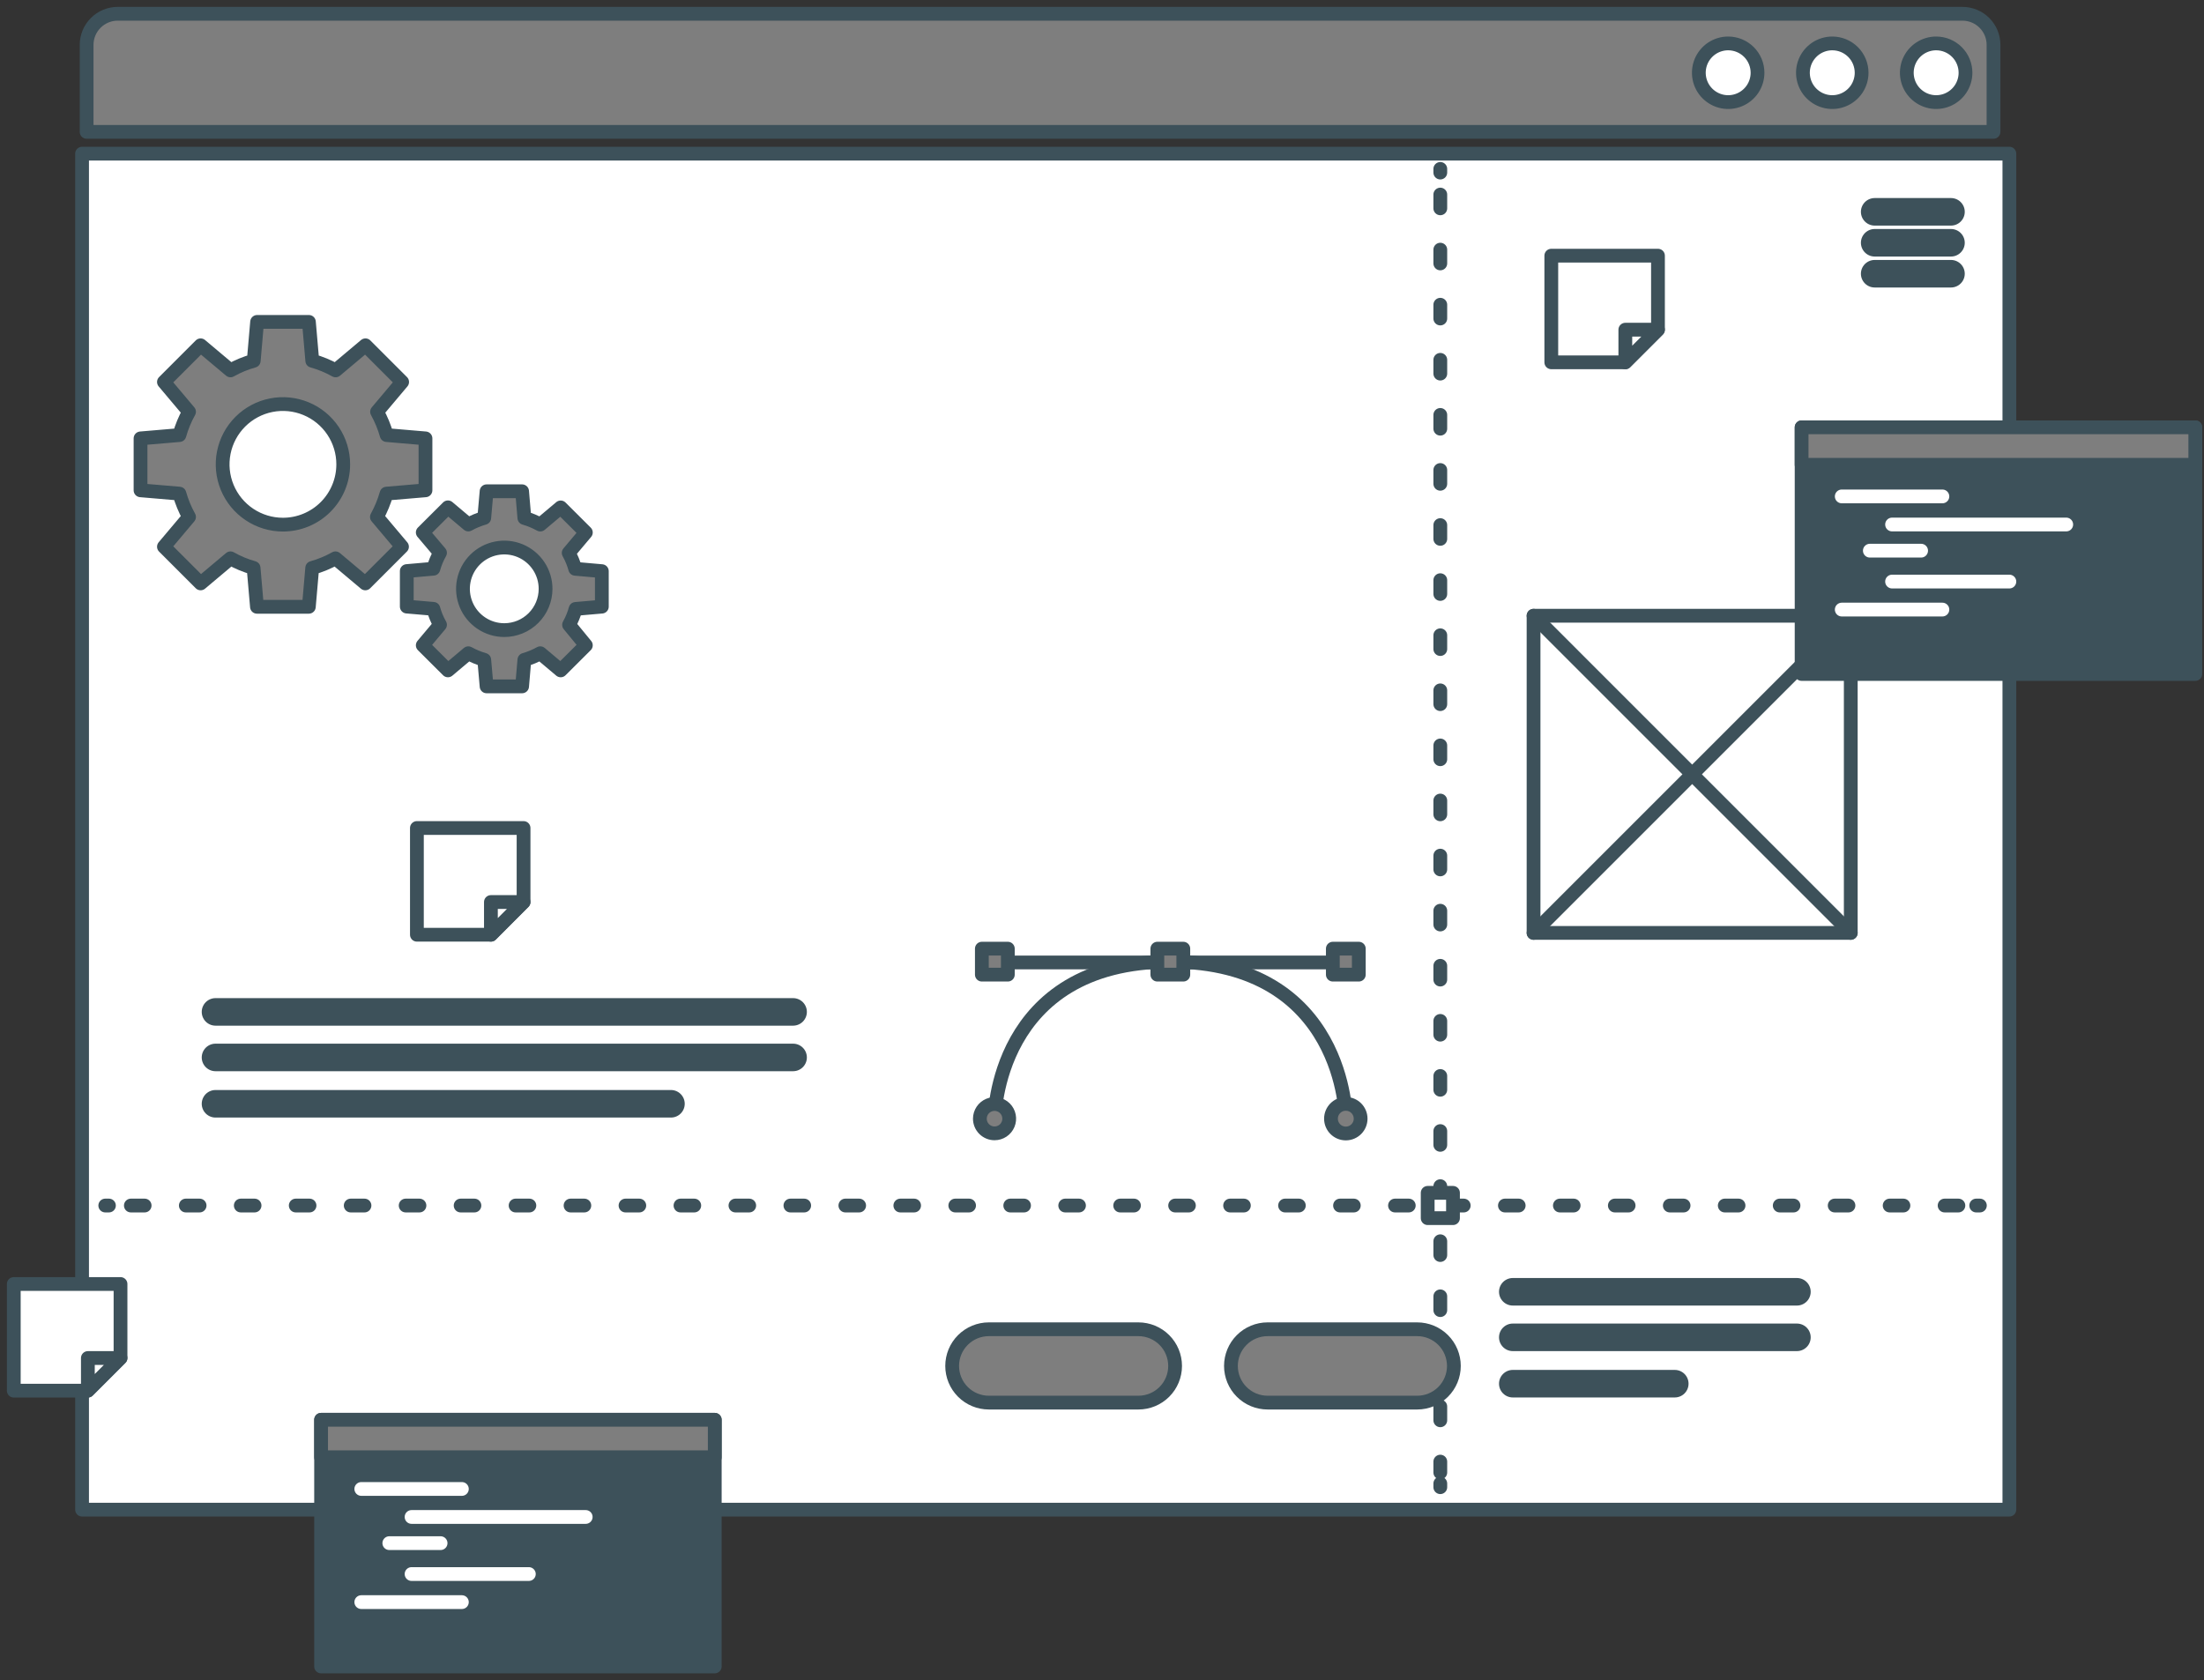 <svg width="160" height="122" viewBox="0 0 160 122" fill="none" xmlns="http://www.w3.org/2000/svg">
<rect x="0" y="0" width="160" height="122" fill="#333333" stroke="none"/>
<path d="M8.546 1H142.462C143.061 1 143.636 1.238 144.059 1.661C144.483 2.085 144.72 2.659 144.72 3.258V9.574H6.288V3.258C6.288 2.659 6.526 2.085 6.95 1.661C7.373 1.238 7.948 1 8.546 1Z" fill="#7E7E7E" stroke="#3D515A" stroke-linecap="round" stroke-linejoin="round"/>
<path d="M145.871 11.157H5.958V109.614H145.871V11.157Z" fill="white" stroke="#3D515A" stroke-linecap="round" stroke-linejoin="round"/>
<path d="M142.686 5.282C142.686 5.703 142.561 6.115 142.327 6.466C142.093 6.816 141.76 7.089 141.371 7.25C140.982 7.412 140.553 7.454 140.14 7.372C139.727 7.289 139.347 7.086 139.049 6.788C138.751 6.491 138.548 6.111 138.466 5.698C138.384 5.285 138.426 4.856 138.587 4.467C138.749 4.078 139.022 3.745 139.372 3.511C139.722 3.277 140.134 3.152 140.556 3.152C141.121 3.152 141.662 3.376 142.062 3.776C142.461 4.175 142.686 4.717 142.686 5.282Z" fill="white" stroke="#3D515A" stroke-linecap="round" stroke-linejoin="round"/>
<path d="M135.145 5.282C135.145 5.703 135.02 6.115 134.786 6.466C134.552 6.816 134.219 7.089 133.83 7.25C133.441 7.412 133.012 7.454 132.599 7.372C132.186 7.289 131.806 7.086 131.508 6.788C131.21 6.491 131.007 6.111 130.925 5.698C130.843 5.285 130.885 4.856 131.046 4.467C131.208 4.078 131.481 3.745 131.831 3.511C132.181 3.277 132.593 3.152 133.015 3.152C133.58 3.152 134.121 3.376 134.521 3.776C134.92 4.175 135.145 4.717 135.145 5.282Z" fill="white" stroke="#3D515A" stroke-linecap="round" stroke-linejoin="round"/>
<path d="M127.588 5.282C127.588 5.703 127.463 6.115 127.229 6.466C126.995 6.816 126.662 7.089 126.273 7.25C125.883 7.412 125.455 7.454 125.042 7.372C124.629 7.289 124.249 7.086 123.951 6.788C123.653 6.491 123.45 6.111 123.368 5.698C123.286 5.285 123.328 4.856 123.489 4.467C123.651 4.078 123.924 3.745 124.274 3.511C124.624 3.277 125.036 3.152 125.457 3.152C126.022 3.152 126.564 3.376 126.964 3.776C127.363 4.175 127.588 4.717 127.588 5.282Z" fill="white" stroke="#3D515A" stroke-linecap="round" stroke-linejoin="round"/>
<path d="M141.632 15.38H136.093" stroke="#3D515A" stroke-width="2" stroke-linecap="round" stroke-linejoin="round"/>
<path d="M141.632 17.627H136.093" stroke="#3D515A" stroke-width="2" stroke-linecap="round" stroke-linejoin="round"/>
<path d="M141.632 19.875H136.093" stroke="#3D515A" stroke-width="2" stroke-linecap="round" stroke-linejoin="round"/>
<path d="M15.645 73.473H57.575" stroke="#3D515A" stroke-width="2" stroke-linecap="round" stroke-linejoin="round"/>
<path d="M15.645 76.78H57.575" stroke="#3D515A" stroke-width="2" stroke-linecap="round" stroke-linejoin="round"/>
<path d="M15.645 80.145H48.708" stroke="#3D515A" stroke-width="2" stroke-linecap="round" stroke-linejoin="round"/>
<path d="M104.559 12.264V12.53" stroke="#3D515A" stroke-linecap="round" stroke-linejoin="round"/>
<path d="M104.559 14.127V106.918" stroke="#3D515A" stroke-linecap="round" stroke-linejoin="round" stroke-dasharray="1 3"/>
<path d="M104.559 107.717V107.984" stroke="#3D515A" stroke-linecap="round" stroke-linejoin="round"/>
<path d="M7.642 87.533H7.908" stroke="#3D515A" stroke-linecap="round" stroke-linejoin="round"/>
<path d="M9.5 87.533H142.665" stroke="#3D515A" stroke-linecap="round" stroke-linejoin="round" stroke-dasharray="1 2.99"/>
<path d="M143.464 87.533H143.73" stroke="#3D515A" stroke-linecap="round" stroke-linejoin="round"/>
<path d="M105.48 86.611H103.643V88.449H105.48V86.611Z" fill="white" stroke="#3D515A" stroke-linecap="round" stroke-linejoin="round"/>
<path d="M97.225 69.883H72.695" stroke="#3D515A" stroke-linecap="round" stroke-linejoin="round"/>
<path d="M97.7 81.227C97.7 81.227 97.7 69.825 84.961 69.825C72.222 69.825 72.2 81.227 72.2 81.227" stroke="#3D515A" stroke-linecap="round" stroke-linejoin="round"/>
<path d="M97.699 82.302C98.293 82.302 98.775 81.821 98.775 81.227C98.775 80.632 98.293 80.151 97.699 80.151C97.105 80.151 96.623 80.632 96.623 81.227C96.623 81.821 97.105 82.302 97.699 82.302Z" fill="#7E7E7E" stroke="#3D515A" stroke-linecap="round" stroke-linejoin="round"/>
<path d="M71.134 81.227C71.134 81.017 71.197 80.811 71.314 80.635C71.431 80.46 71.597 80.324 71.792 80.243C71.986 80.163 72.201 80.141 72.407 80.183C72.614 80.224 72.804 80.325 72.953 80.474C73.102 80.623 73.203 80.813 73.244 81.019C73.285 81.226 73.264 81.44 73.183 81.635C73.103 81.829 72.966 81.996 72.791 82.113C72.616 82.23 72.41 82.292 72.199 82.292C71.917 82.292 71.646 82.18 71.446 81.98C71.246 81.781 71.134 81.51 71.134 81.227Z" fill="#7E7E7E" stroke="#3D515A" stroke-linecap="round" stroke-linejoin="round"/>
<path d="M96.757 70.768H98.643V68.882H96.757V70.768Z" fill="#7E7E7E" stroke="#3D515A" stroke-linecap="round" stroke-linejoin="round"/>
<path d="M84.018 70.768H85.903V68.882H84.018V70.768Z" fill="#7E7E7E" stroke="#3D515A" stroke-linecap="round" stroke-linejoin="round"/>
<path d="M71.278 70.768H73.164V68.882H71.278V70.768Z" fill="#7E7E7E" stroke="#3D515A" stroke-linecap="round" stroke-linejoin="round"/>
<path d="M30.888 35.601V31.831L28.07 31.591C27.903 31.002 27.669 30.434 27.373 29.898L29.194 27.735L26.531 25.072L24.364 26.894C23.829 26.594 23.261 26.359 22.67 26.196L22.425 23.373H18.665L18.42 26.196C17.831 26.359 17.264 26.593 16.732 26.894L14.564 25.072L11.901 27.735L13.723 29.898C13.424 30.433 13.19 31.001 13.025 31.591L10.202 31.831V35.601L13.025 35.841C13.191 36.431 13.425 36.999 13.723 37.535L11.901 39.697L14.564 42.36L16.732 40.538C17.26 40.839 17.824 41.073 18.409 41.236L18.654 44.059H22.42L22.665 41.236C23.253 41.072 23.82 40.838 24.353 40.538L26.52 42.36L29.183 39.697L27.362 37.535C27.657 36.998 27.891 36.43 28.06 35.841L30.888 35.601ZM20.54 38.094C19.674 38.094 18.827 37.837 18.108 37.356C17.388 36.875 16.826 36.191 16.495 35.391C16.164 34.592 16.077 33.711 16.246 32.862C16.415 32.013 16.832 31.233 17.444 30.621C18.056 30.008 18.836 29.591 19.686 29.422C20.535 29.254 21.415 29.34 22.215 29.672C23.015 30.003 23.699 30.564 24.18 31.284C24.661 32.004 24.917 32.85 24.917 33.716C24.917 34.877 24.456 35.991 23.635 36.812C22.814 37.633 21.701 38.094 20.54 38.094Z" fill="#7E7E7E" stroke="#3D515A" stroke-linecap="round" stroke-linejoin="round"/>
<path d="M43.691 44.048V41.471L41.758 41.3C41.647 40.897 41.488 40.509 41.284 40.145L42.53 38.664L40.703 36.843L39.223 38.089C38.857 37.886 38.469 37.725 38.067 37.609L37.902 35.671H35.324L35.154 37.604C34.752 37.719 34.364 37.88 33.998 38.084L32.518 36.837L30.691 38.659L31.943 40.139C31.735 40.503 31.574 40.891 31.463 41.295L29.53 41.465V44.043L31.463 44.208C31.573 44.612 31.734 45.001 31.943 45.364L30.691 46.855L32.518 48.676L33.998 47.43C34.364 47.633 34.752 47.794 35.154 47.91L35.324 49.837H37.902L38.067 47.91C38.469 47.794 38.857 47.633 39.223 47.43L40.703 48.676L42.53 46.855L41.311 45.369C41.515 45.005 41.674 44.617 41.785 44.213L43.691 44.048ZM36.613 45.752C36.02 45.754 35.439 45.578 34.946 45.249C34.452 44.92 34.066 44.452 33.839 43.904C33.611 43.356 33.551 42.753 33.667 42.17C33.782 41.588 34.068 41.054 34.488 40.634C34.907 40.214 35.442 39.929 36.024 39.813C36.606 39.698 37.21 39.757 37.758 39.985C38.306 40.213 38.774 40.598 39.103 41.092C39.432 41.586 39.607 42.166 39.606 42.76C39.605 43.553 39.289 44.313 38.728 44.874C38.167 45.435 37.407 45.751 36.613 45.752Z" fill="#7E7E7E" stroke="#3D515A" stroke-linecap="round" stroke-linejoin="round"/>
<path d="M109.821 93.796H130.448" stroke="#3D515A" stroke-width="2" stroke-linecap="round" stroke-linejoin="round"/>
<path d="M109.821 97.103H130.448" stroke="#3D515A" stroke-width="2" stroke-linecap="round" stroke-linejoin="round"/>
<path d="M109.821 100.469H121.581" stroke="#3D515A" stroke-width="2" stroke-linecap="round" stroke-linejoin="round"/>
<path d="M82.644 101.843H71.785C71.079 101.843 70.401 101.562 69.902 101.063C69.402 100.564 69.122 99.886 69.122 99.18C69.122 98.474 69.402 97.796 69.902 97.297C70.401 96.798 71.079 96.517 71.785 96.517H82.644C83.35 96.517 84.027 96.798 84.527 97.297C85.026 97.796 85.307 98.474 85.307 99.18C85.307 99.886 85.026 100.564 84.527 101.063C84.027 101.562 83.35 101.843 82.644 101.843Z" fill="#7E7E7E" stroke="#3D515A" stroke-linecap="round" stroke-linejoin="round"/>
<path d="M102.882 101.843H92.022C91.316 101.843 90.639 101.562 90.14 101.063C89.64 100.564 89.36 99.886 89.36 99.18C89.36 98.474 89.64 97.796 90.14 97.297C90.639 96.798 91.316 96.517 92.022 96.517H102.882C103.588 96.517 104.265 96.798 104.765 97.297C105.264 97.796 105.545 98.474 105.545 99.18C105.545 99.886 105.264 100.564 104.765 101.063C104.265 101.562 103.588 101.843 102.882 101.843Z" fill="#7E7E7E" stroke="#3D515A" stroke-linecap="round" stroke-linejoin="round"/>
<path d="M134.357 44.708H111.329V67.737H134.357V44.708Z" fill="white" stroke="#3D515A" stroke-linecap="round" stroke-linejoin="round"/>
<path d="M111.329 44.708L134.357 67.737" stroke="#3D515A" stroke-linecap="round" stroke-linejoin="round"/>
<path d="M134.357 44.708L111.329 67.737" stroke="#3D515A" stroke-linecap="round" stroke-linejoin="round"/>
<path d="M120.361 18.564V23.938L117.991 26.308H112.617V18.564H120.361Z" fill="white" stroke="#3D515A" stroke-linecap="round" stroke-linejoin="round"/>
<path d="M120.361 23.938L117.991 26.308V23.938H120.361Z" fill="white" stroke="#3D515A" stroke-linecap="round" stroke-linejoin="round"/>
<path d="M38.008 60.121V65.495L35.639 67.87H30.265V60.121H38.008Z" fill="white" stroke="#3D515A" stroke-linecap="round" stroke-linejoin="round"/>
<path d="M38.008 65.495L35.638 67.87V65.495H38.008Z" fill="white" stroke="#3D515A" stroke-linecap="round" stroke-linejoin="round"/>
<path d="M8.749 93.231V98.605L6.379 100.975H1V93.231H8.749Z" fill="white" stroke="#3D515A" stroke-linecap="round" stroke-linejoin="round"/>
<path d="M8.749 98.605L6.379 100.975V98.605H8.749Z" fill="white" stroke="#3D515A" stroke-linecap="round" stroke-linejoin="round"/>
<path d="M159.367 31.026H130.789V48.937H159.367V31.026Z" fill="#3D515A" stroke="#3D515A" stroke-linecap="round" stroke-linejoin="round"/>
<path d="M159.367 31.026H130.789V33.748H159.367V31.026Z" fill="#7E7E7E" stroke="#3D515A" stroke-linecap="round" stroke-linejoin="round"/>
<path d="M133.702 36.044H141.009" stroke="white" stroke-linecap="round" stroke-linejoin="round"/>
<path d="M137.355 38.084H149.999" stroke="white" stroke-linecap="round" stroke-linejoin="round"/>
<path d="M135.742 39.984H139.464" stroke="white" stroke-linecap="round" stroke-linejoin="round"/>
<path d="M137.355 42.227H145.871" stroke="white" stroke-linecap="round" stroke-linejoin="round"/>
<path d="M133.702 44.261H141.009" stroke="white" stroke-linecap="round" stroke-linejoin="round"/>
<path d="M51.888 103.089H23.31V121H51.888V103.089Z" fill="#3D515A" stroke="#3D515A" stroke-linecap="round" stroke-linejoin="round"/>
<path d="M51.888 103.089H23.31V105.811H51.888V103.089Z" fill="#7E7E7E" stroke="#3D515A" stroke-linecap="round" stroke-linejoin="round"/>
<path d="M26.228 108.112H33.53" stroke="white" stroke-linecap="round" stroke-linejoin="round"/>
<path d="M29.877 110.146H42.52" stroke="white" stroke-linecap="round" stroke-linejoin="round"/>
<path d="M28.262 112.047H31.985" stroke="white" stroke-linecap="round" stroke-linejoin="round"/>
<path d="M29.877 114.29H38.392" stroke="white" stroke-linecap="round" stroke-linejoin="round"/>
<path d="M26.228 116.329H33.53" stroke="white" stroke-linecap="round" stroke-linejoin="round"/>
</svg>
